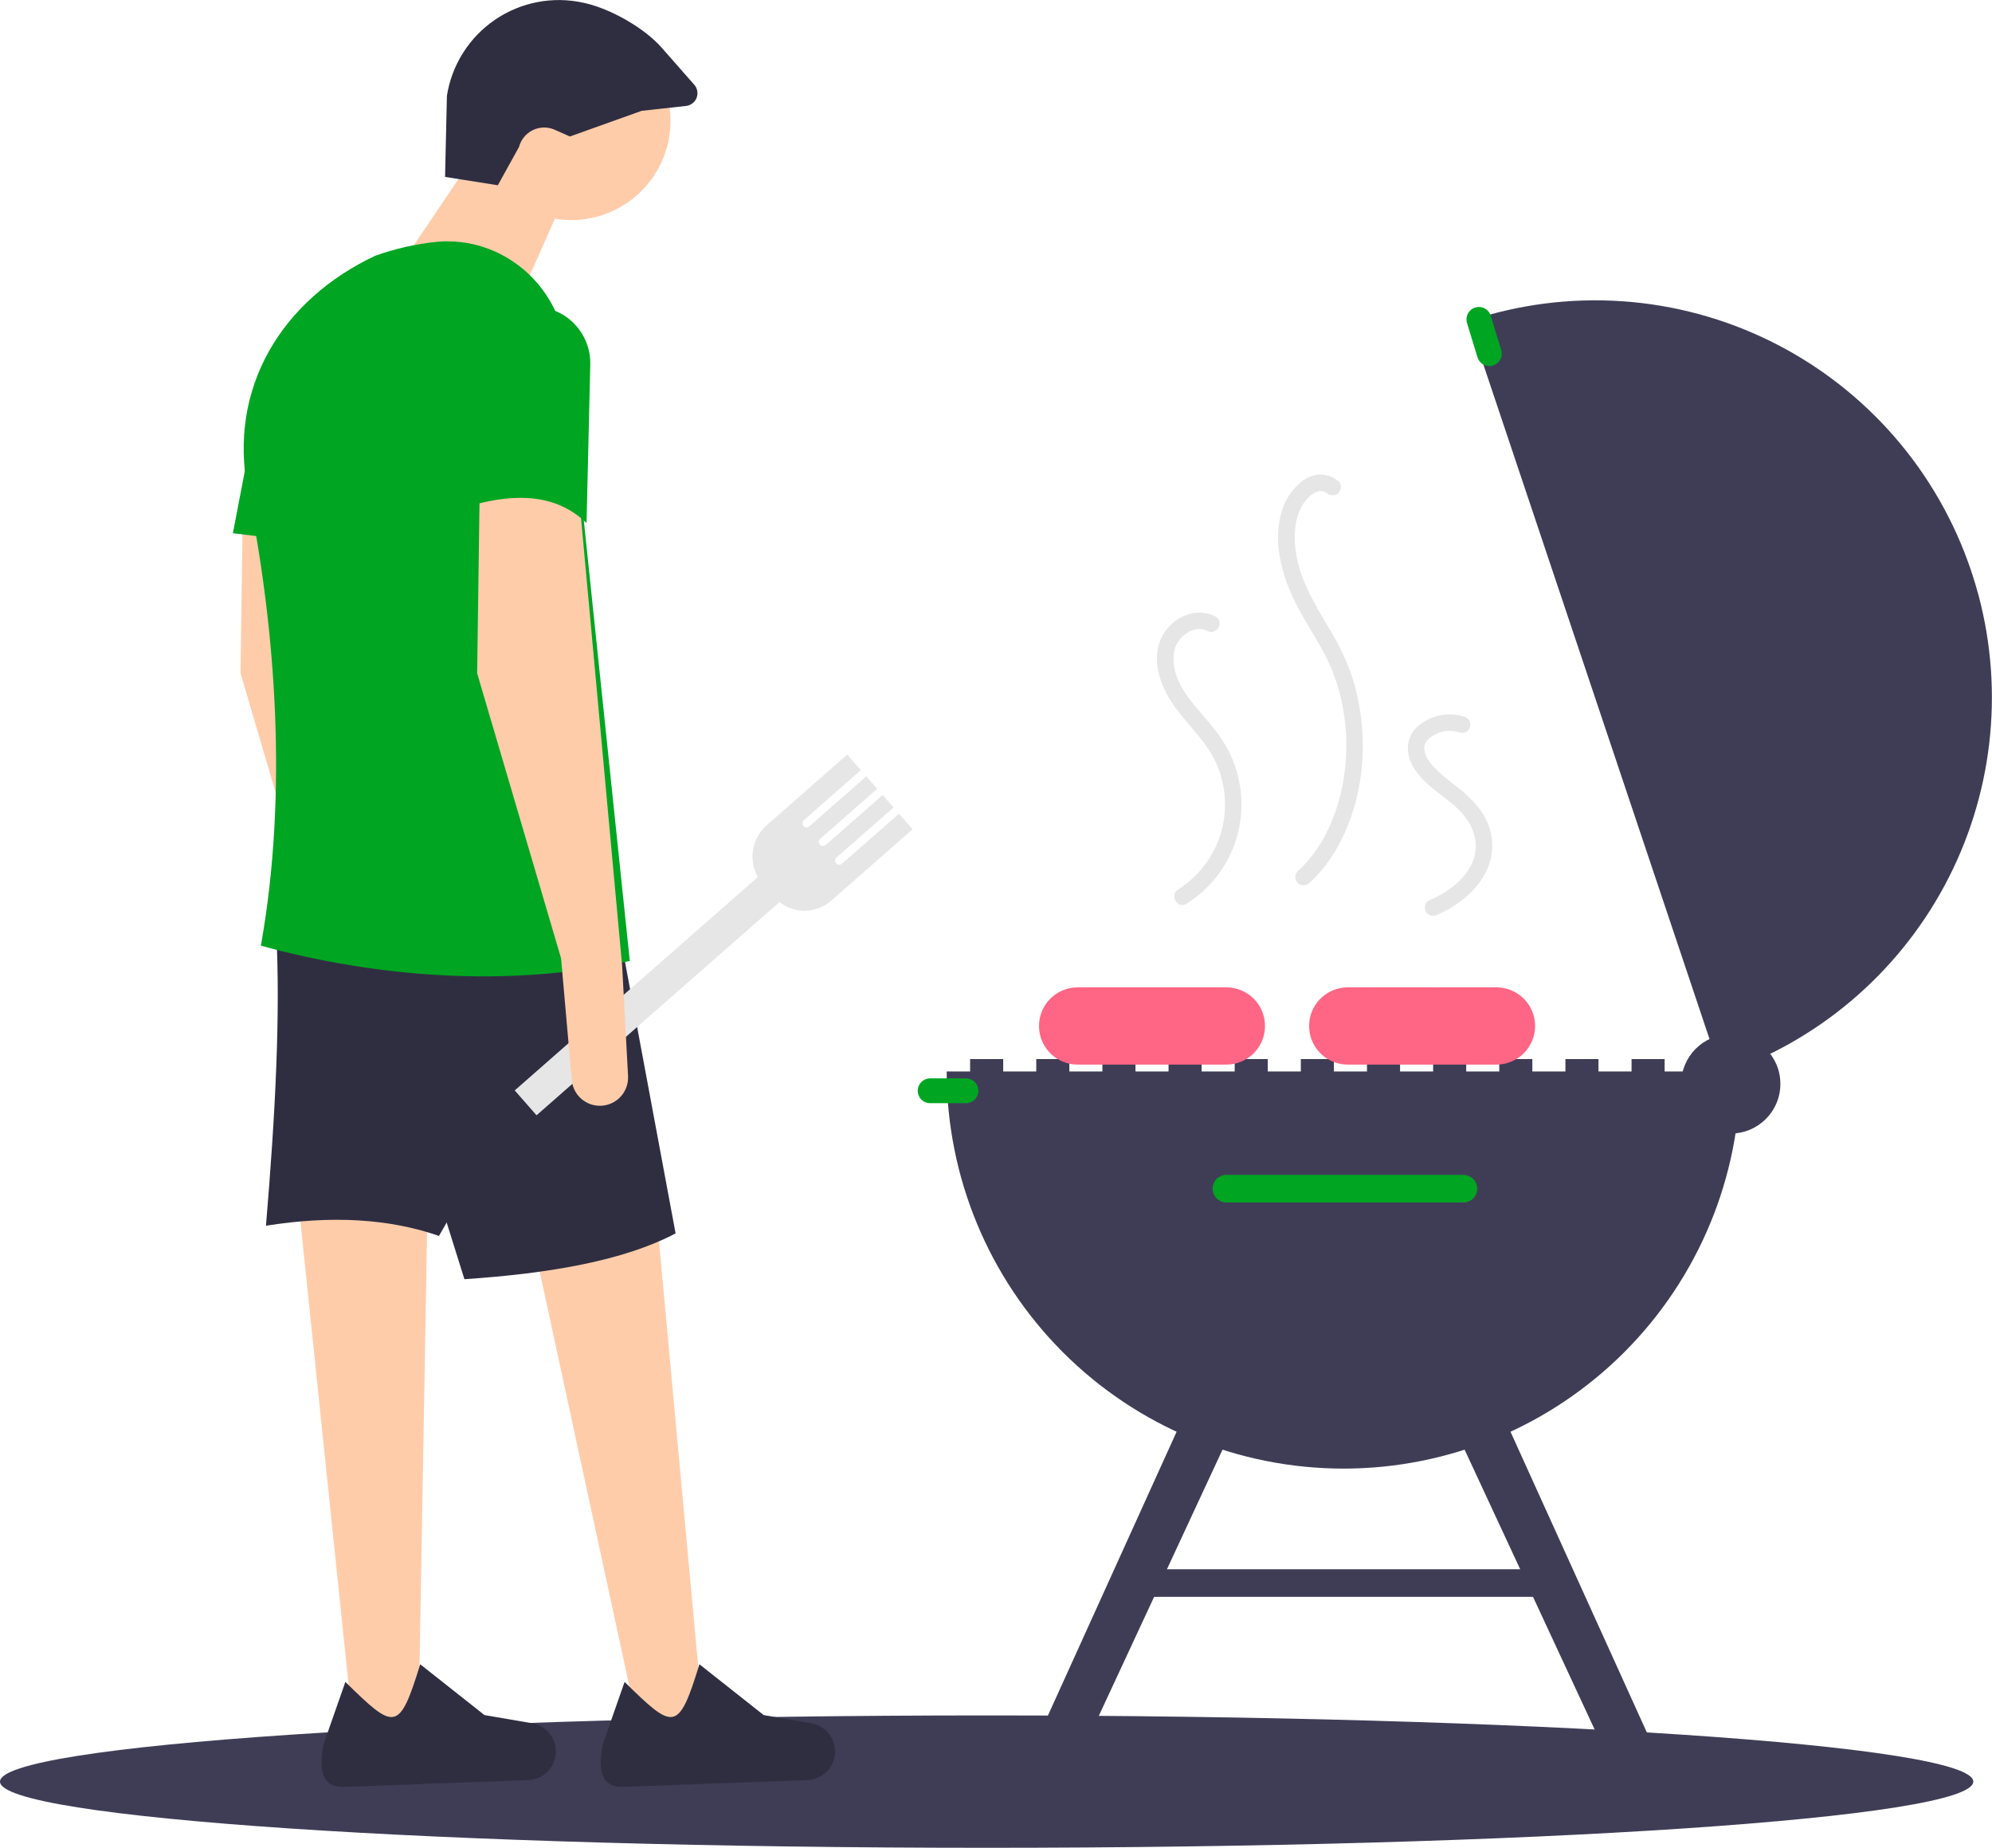 <svg width="400" height="371" viewBox="0 0 400 371" fill="none" xmlns="http://www.w3.org/2000/svg">
<path d="M198.123 371C307.544 371 396.247 365.05 396.247 357.711C396.247 350.372 307.544 344.422 198.123 344.422C88.703 344.422 0 350.372 0 357.711C0 365.05 88.703 371 198.123 371Z" fill="#3F3D56"/>
<path d="M201.444 212.638H194.803V216.514H201.444V212.638Z" fill="#3F3D56"/>
<path d="M214.726 212.638H208.085V216.514H214.726V212.638Z" fill="#3F3D56"/>
<path d="M228.008 212.638H221.367V216.514H228.008V212.638Z" fill="#3F3D56"/>
<path d="M241.29 212.638H234.649V216.514H241.29V212.638Z" fill="#3F3D56"/>
<path d="M254.572 212.638H247.931V216.514H254.572V212.638Z" fill="#3F3D56"/>
<path d="M267.854 212.638H261.213V216.514H267.854V212.638Z" fill="#3F3D56"/>
<path d="M281.136 212.638H274.495V216.514H281.136V212.638Z" fill="#3F3D56"/>
<path d="M294.418 212.638H287.777V216.514H294.418V212.638Z" fill="#3F3D56"/>
<path d="M307.7 212.638H301.059V216.514H307.7V212.638Z" fill="#3F3D56"/>
<path d="M320.982 212.638H314.341V216.514H320.982V212.638Z" fill="#3F3D56"/>
<path d="M334.264 212.638H327.623V216.514H334.264V212.638Z" fill="#3F3D56"/>
<path d="M349.483 215.13C349.483 236.277 341.087 256.558 326.142 271.511C311.196 286.464 290.926 294.865 269.791 294.865C248.655 294.865 228.385 286.464 213.44 271.511C198.495 256.558 190.099 236.277 190.099 215.13H349.483Z" fill="#3F3D56"/>
<path d="M345.631 215.639L294.938 64.454C304.859 61.116 315.341 59.768 325.783 60.487C336.226 61.206 346.424 63.977 355.795 68.642C365.167 73.308 373.527 79.776 380.397 87.677C387.268 95.577 392.515 104.756 395.837 114.687C396.374 116.287 396.861 117.898 397.293 119.509C402.511 139.101 400.073 159.946 390.476 177.804C380.879 195.662 364.844 209.191 345.631 215.639Z" fill="#3F3D56"/>
<path d="M347.546 227.589C353.048 227.589 357.507 223.126 357.507 217.622C357.507 212.117 353.048 207.655 347.546 207.655C342.044 207.655 337.584 212.117 337.584 217.622C337.584 223.126 342.044 227.589 347.546 227.589Z" fill="#3F3D56"/>
<path d="M246.271 235.894C245.537 235.894 244.833 236.186 244.314 236.705C243.795 237.224 243.504 237.929 243.504 238.663C243.504 239.397 243.795 240.101 244.314 240.62C244.833 241.14 245.537 241.431 246.271 241.431H293.865C294.599 241.431 295.302 241.14 295.821 240.62C296.34 240.101 296.632 239.397 296.632 238.663C296.632 237.929 296.34 237.224 295.821 236.705C295.302 236.186 294.599 235.894 293.865 235.894H246.271Z" fill="#00A521"/>
<path d="M335.924 359.372L326.015 359.738L290.314 282.919L299.347 278.717L335.924 359.372Z" fill="#3F3D56"/>
<path d="M203.657 359.372L213.567 359.738L249.268 282.919L240.235 278.717L203.657 359.372Z" fill="#3F3D56"/>
<path d="M311.02 315.075H229.115V320.612H311.02V315.075Z" fill="#3F3D56"/>
<path d="M296.964 61.631C296.575 61.632 296.191 61.723 295.844 61.898C295.496 62.074 295.195 62.328 294.963 62.641C294.732 62.954 294.577 63.317 294.511 63.7C294.445 64.084 294.469 64.478 294.583 64.851L296.683 71.736C296.876 72.367 297.312 72.896 297.895 73.206C298.478 73.516 299.16 73.582 299.791 73.389C300.422 73.197 300.952 72.761 301.262 72.178C301.573 71.595 301.639 70.913 301.447 70.281L299.348 63.396C299.191 62.886 298.875 62.439 298.446 62.121C298.017 61.804 297.498 61.632 296.964 61.631Z" fill="#00A521"/>
<path d="M186.778 216.514C186.118 216.514 185.484 216.777 185.017 217.244C184.55 217.711 184.288 218.345 184.288 219.006C184.288 219.667 184.55 220.301 185.017 220.768C185.484 221.235 186.118 221.498 186.778 221.498H193.973C194.633 221.498 195.267 221.235 195.734 220.768C196.201 220.301 196.463 219.667 196.463 219.006C196.463 218.345 196.201 217.711 195.734 217.244C195.267 216.777 194.633 216.514 193.973 216.514H186.778Z" fill="#00A521"/>
<path d="M246.271 198.242H216.386C216.198 198.242 216.015 198.247 215.833 198.264C213.88 198.403 212.053 199.277 210.718 200.71C209.383 202.143 208.64 204.028 208.638 205.986C208.636 207.945 209.375 209.831 210.707 211.267C212.038 212.702 213.864 213.58 215.816 213.724C216.004 213.74 216.192 213.746 216.386 213.746H246.271C248.325 213.746 250.296 212.929 251.749 211.475C253.202 210.021 254.018 208.05 254.018 205.994C254.018 203.938 253.202 201.966 251.749 200.512C250.296 199.059 248.325 198.242 246.271 198.242Z" fill="#FF6584"/>
<path opacity="0.2" d="M213.376 213.131C218.467 212.478 222.474 206.049 222.474 198.242H221.367C221.367 205.878 217.393 212.085 212.512 212.085V212.705L213.376 213.131Z" fill="#FF6584"/>
<path opacity="0.2" d="M224.134 213.192V212.085C229.016 212.085 232.989 205.875 232.989 198.242H234.095C234.095 206.485 229.627 213.192 224.134 213.192Z" fill="#FF6584"/>
<path opacity="0.2" d="M235.756 213.192V212.085C240.638 212.085 244.61 205.875 244.61 198.242H245.717C245.717 206.485 241.249 213.192 235.756 213.192Z" fill="#FF6584"/>
<path d="M300.505 198.242H270.621C270.433 198.242 270.25 198.247 270.067 198.264C268.115 198.403 266.288 199.277 264.953 200.71C263.618 202.143 262.875 204.028 262.873 205.986C262.871 207.945 263.61 209.831 264.942 211.267C266.273 212.702 268.099 213.58 270.051 213.724C270.239 213.74 270.427 213.746 270.621 213.746H300.505C302.56 213.746 304.531 212.929 305.984 211.475C307.437 210.021 308.253 208.05 308.253 205.994C308.253 203.938 307.437 201.966 305.984 200.512C304.531 199.059 302.56 198.242 300.505 198.242Z" fill="#FF6584"/>
<path opacity="0.2" d="M267.61 213.131C272.702 212.478 276.709 206.049 276.709 198.242H275.602C275.602 205.878 271.628 212.085 266.747 212.085V212.705L267.61 213.131Z" fill="#FF6584"/>
<path opacity="0.2" d="M278.369 213.192V212.085C283.251 212.085 287.223 205.875 287.223 198.242H288.33C288.33 206.485 283.862 213.192 278.369 213.192Z" fill="#FF6584"/>
<path opacity="0.2" d="M289.991 213.192V212.085C294.873 212.085 298.845 205.875 298.845 198.242H299.952C299.952 206.485 295.483 213.192 289.991 213.192Z" fill="#FF6584"/>
<path d="M244.084 123.799C240.167 121.682 235.325 123.991 233.373 127.738C230.999 132.296 232.967 137.776 235.735 141.672C238.612 145.72 242.516 149.062 244.436 153.74C246.273 158.143 246.491 163.055 245.051 167.603C243.611 172.152 240.606 176.042 236.571 178.584C234.77 179.724 236.434 182.6 238.247 181.452C242.205 178.978 245.336 175.381 247.241 171.118C249.146 166.855 249.738 162.121 248.942 157.52C248.537 155.134 247.767 152.825 246.657 150.675C245.453 148.481 244.004 146.431 242.336 144.565C239.455 141.154 235.829 137.393 235.648 132.647C235.615 132.032 235.658 131.414 235.776 130.809C235.862 130.386 235.99 129.973 236.159 129.576C236.562 128.723 237.159 127.977 237.903 127.399C238.593 126.848 239.409 126.478 240.278 126.323C241.007 126.215 241.75 126.335 242.408 126.668C244.288 127.684 245.966 124.817 244.084 123.799Z" fill="#E6E6E6"/>
<path d="M294.048 143.895C292.38 143.359 290.598 143.285 288.892 143.682C287.186 144.079 285.619 144.931 284.359 146.148C283.707 146.819 283.225 147.634 282.951 148.528C282.677 149.422 282.621 150.369 282.785 151.289C283.101 153.302 284.372 155.09 285.75 156.531C288.447 159.351 292.221 161.174 294.482 164.411C295.485 165.791 296.115 167.406 296.309 169.1C296.425 170.623 296.146 172.149 295.499 173.532C293.812 176.963 290.463 179.296 286.932 180.799C286.106 181.15 285.924 182.367 286.336 183.071C286.566 183.443 286.93 183.712 287.353 183.823C287.776 183.934 288.225 183.878 288.608 183.667C295.107 180.903 301.12 174.711 299.327 167.104C298.384 163.103 295.494 160.279 292.382 157.824C290.836 156.69 289.376 155.444 288.014 154.095C286.938 152.951 285.82 151.389 286.018 149.839C286.097 149.3 286.361 148.806 286.764 148.439C287.252 147.992 287.807 147.623 288.409 147.346C289.146 146.992 289.946 146.788 290.762 146.746C291.579 146.704 292.395 146.823 293.165 147.099C293.59 147.212 294.041 147.153 294.423 146.936C294.805 146.72 295.087 146.361 295.207 145.939C295.315 145.514 295.255 145.064 295.039 144.683C294.823 144.302 294.468 144.02 294.048 143.895V143.895Z" fill="#E6E6E6"/>
<path d="M268.77 96.636C267.78 95.791 266.531 95.309 265.231 95.273C263.997 95.296 262.798 95.684 261.784 96.388C259.494 98.052 257.874 100.48 257.217 103.234C255.539 109.664 257.728 116.595 260.769 122.259C262.306 125.122 264.096 127.839 265.644 130.697C267.136 133.429 268.281 136.338 269.054 139.354C270.629 145.539 270.77 152.003 269.465 158.251C268.136 164.47 265.341 170.628 260.585 174.919C260.274 175.23 260.099 175.653 260.099 176.093C260.099 176.534 260.274 176.956 260.585 177.268C260.896 177.579 261.319 177.754 261.759 177.754C262.199 177.754 262.622 177.579 262.933 177.268C267.154 173.459 269.977 168.235 271.681 162.864C273.561 156.796 274.111 150.395 273.293 144.096C272.923 140.959 272.209 137.872 271.164 134.892C270.032 131.889 268.618 129.001 266.941 126.265C263.82 120.986 260.497 115.646 260.046 109.36C259.823 106.268 260.21 103.046 262.121 100.56C262.017 100.696 262.205 100.461 262.206 100.46C262.322 100.321 262.442 100.186 262.566 100.055C262.804 99.8 263.059 99.562 263.329 99.344C263.272 99.39 263.125 99.488 263.392 99.302C263.525 99.21 263.661 99.122 263.801 99.04C263.914 98.973 264.031 98.913 264.147 98.852C264.216 98.817 264.286 98.783 264.357 98.752C264.195 98.822 264.205 98.823 264.384 98.754C264.514 98.713 265.157 98.574 264.8 98.62C264.919 98.605 265.039 98.598 265.159 98.596C265.21 98.595 265.658 98.618 265.439 98.594C265.183 98.566 265.641 98.64 265.644 98.641C265.788 98.676 265.929 98.72 266.066 98.774C265.721 98.636 266.632 99.149 266.422 98.985C266.74 99.284 267.16 99.45 267.596 99.45C268.032 99.45 268.452 99.284 268.77 98.985C269.343 98.412 269.482 97.19 268.77 96.636L268.77 96.636Z" fill="#E6E6E6"/>
<path d="M141.281 346.292L128.764 349.614L105.773 243.29L131.574 240.989L141.281 346.292Z" fill="#FFCCAA"/>
<path d="M84.011 347.926L71.206 349.862L59.952 241.662L85.849 242.193L84.011 347.926Z" fill="#FFCCAA"/>
<path d="M77.418 193.961L78.6 216.044C78.644 216.857 78.512 217.669 78.214 218.425C77.916 219.182 77.459 219.866 76.874 220.43C76.288 220.995 75.588 221.427 74.821 221.696C74.054 221.966 73.238 222.068 72.429 221.994C71.106 221.874 69.867 221.292 68.929 220.35C67.99 219.409 67.413 218.167 67.297 216.843L65.156 192.428L48.296 135.176L48.807 98.371L68.733 99.394L77.418 193.961Z" fill="#FFCCAA"/>
<path d="M88.147 248.146C78.166 244.679 66.586 243.997 53.406 246.101C55.275 223.947 56.357 203.375 55.449 186.805H123.399L88.147 248.146Z" fill="#2F2E41"/>
<path d="M135.661 247.635C125.374 253.079 110.494 255.686 93.256 256.836L71.798 188.338L124.421 187.316L135.661 247.635Z" fill="#2F2E41"/>
<path d="M162.15 357.407L125.132 358.779C120.39 358.954 120.14 354.88 121.035 350.218L125.418 337.697C135.285 347.369 136.214 347.909 140.444 334.151L153.353 344.352L162.908 345.991C164.247 346.221 165.46 346.917 166.335 347.956C167.209 348.995 167.688 350.311 167.685 351.669C167.683 353.156 167.105 354.584 166.073 355.654C165.041 356.724 163.635 357.352 162.15 357.407Z" fill="#2F2E41"/>
<path d="M106.084 357.407L69.066 358.779C64.324 358.954 64.073 354.88 64.969 350.218L69.351 337.697C79.219 347.369 80.148 347.909 84.377 334.151L97.287 344.352L106.842 345.991C108.18 346.221 109.394 346.917 110.268 347.956C111.143 348.995 111.621 350.311 111.619 351.669C111.617 353.156 111.039 354.584 110.007 355.654C108.975 356.724 107.569 357.352 106.084 357.407Z" fill="#2F2E41"/>
<path d="M114.714 44.187C125.718 44.187 134.639 35.261 134.639 24.251C134.639 13.241 125.718 4.315 114.714 4.315C103.71 4.315 94.789 13.241 94.789 24.251C94.789 35.261 103.71 44.187 114.714 44.187Z" fill="#FFCCAA"/>
<path d="M104.496 59.522L80.994 52.366L96.832 28.851L114.714 36.519L104.496 59.522Z" fill="#FFCCAA"/>
<path d="M126.465 192.939C102.305 198.374 75.486 196.218 52.384 189.872C57.916 159.005 55.245 125.85 49.829 98.882C45.59 77.775 56.773 60.062 75.374 51.343C79.373 49.908 83.532 48.971 87.759 48.553C100.808 47.396 112.289 57.185 113.65 70.221L126.465 192.939Z" fill="#00A521"/>
<path d="M63.624 109.106L46.764 107.061L51.873 80.48H63.624V109.106Z" fill="#00A521"/>
<path d="M114.435 27.407L111.383 26.05C110.691 25.744 109.941 25.591 109.185 25.603C108.428 25.616 107.684 25.792 107.002 26.121C106.321 26.45 105.719 26.923 105.239 27.508C104.758 28.092 104.411 28.774 104.22 29.507L99.966 37.197L89.371 35.519L89.741 19.24C90.224 16.163 91.332 13.219 92.998 10.588C94.663 7.958 96.851 5.697 99.425 3.947C101.999 2.196 104.904 0.993 107.962 0.411C111.02 -0.171 114.164 -0.118 117.2 0.565L117.49 0.63C122.662 1.801 129.377 5.601 132.883 9.59L139.414 17.021C139.723 17.374 139.931 17.805 140.013 18.267C140.095 18.729 140.049 19.205 139.88 19.642C139.71 20.08 139.424 20.463 139.053 20.75C138.681 21.036 138.238 21.215 137.772 21.268L128.84 22.254L114.435 27.407Z" fill="#2F2E41"/>
<path d="M180.525 163.366L169.084 173.407C168.918 173.552 168.702 173.625 168.482 173.61C168.263 173.596 168.058 173.495 167.913 173.329C167.768 173.164 167.694 172.947 167.709 172.728C167.723 172.508 167.824 172.303 167.989 172.158L179.43 162.117L177.241 159.619L165.8 169.66C165.634 169.805 165.418 169.878 165.198 169.864C164.979 169.85 164.774 169.748 164.629 169.583C164.484 169.417 164.41 169.201 164.424 168.981C164.439 168.762 164.539 168.557 164.705 168.411L176.146 158.37L173.957 155.873L162.515 165.914C162.433 165.986 162.338 166.041 162.235 166.076C162.131 166.111 162.022 166.126 161.913 166.119C161.805 166.112 161.698 166.083 161.6 166.035C161.502 165.987 161.415 165.92 161.343 165.837C161.271 165.755 161.216 165.66 161.181 165.557C161.146 165.453 161.132 165.344 161.139 165.235C161.146 165.126 161.175 165.02 161.223 164.922C161.271 164.824 161.338 164.737 161.42 164.665L172.862 154.624L170.125 151.502L153.956 165.691C152.513 166.959 151.548 168.683 151.224 170.577C150.9 172.47 151.235 174.418 152.175 176.093L103.36 218.934L107.739 223.929L156.522 181.117C158.01 182.292 159.863 182.909 161.758 182.86C163.653 182.811 165.471 182.1 166.897 180.85L183.262 166.488L180.525 163.366Z" fill="#E6E6E6"/>
<path d="M124.932 193.961L126.114 216.044C126.158 216.857 126.026 217.669 125.728 218.425C125.43 219.182 124.973 219.866 124.388 220.43C123.802 220.995 123.102 221.427 122.335 221.696C121.568 221.966 120.752 222.068 119.943 221.994C118.62 221.874 117.381 221.292 116.443 220.35C115.505 219.409 114.927 218.167 114.811 216.843L112.67 192.428L95.811 135.176L96.321 98.371L116.247 99.394L124.932 193.961Z" fill="#FFCCAA"/>
<path d="M117.779 105.017C111.717 99.198 103.714 98.984 94.789 101.438V73.967C94.789 70.678 96.094 67.524 98.419 65.199C100.743 62.873 103.895 61.567 107.182 61.567C108.695 61.567 110.192 61.869 111.587 62.457C112.981 63.044 114.244 63.905 115.301 64.987C116.358 66.07 117.188 67.354 117.742 68.762C118.296 70.17 118.563 71.675 118.528 73.189L117.779 105.017Z" fill="#00A521"/>
</svg>
